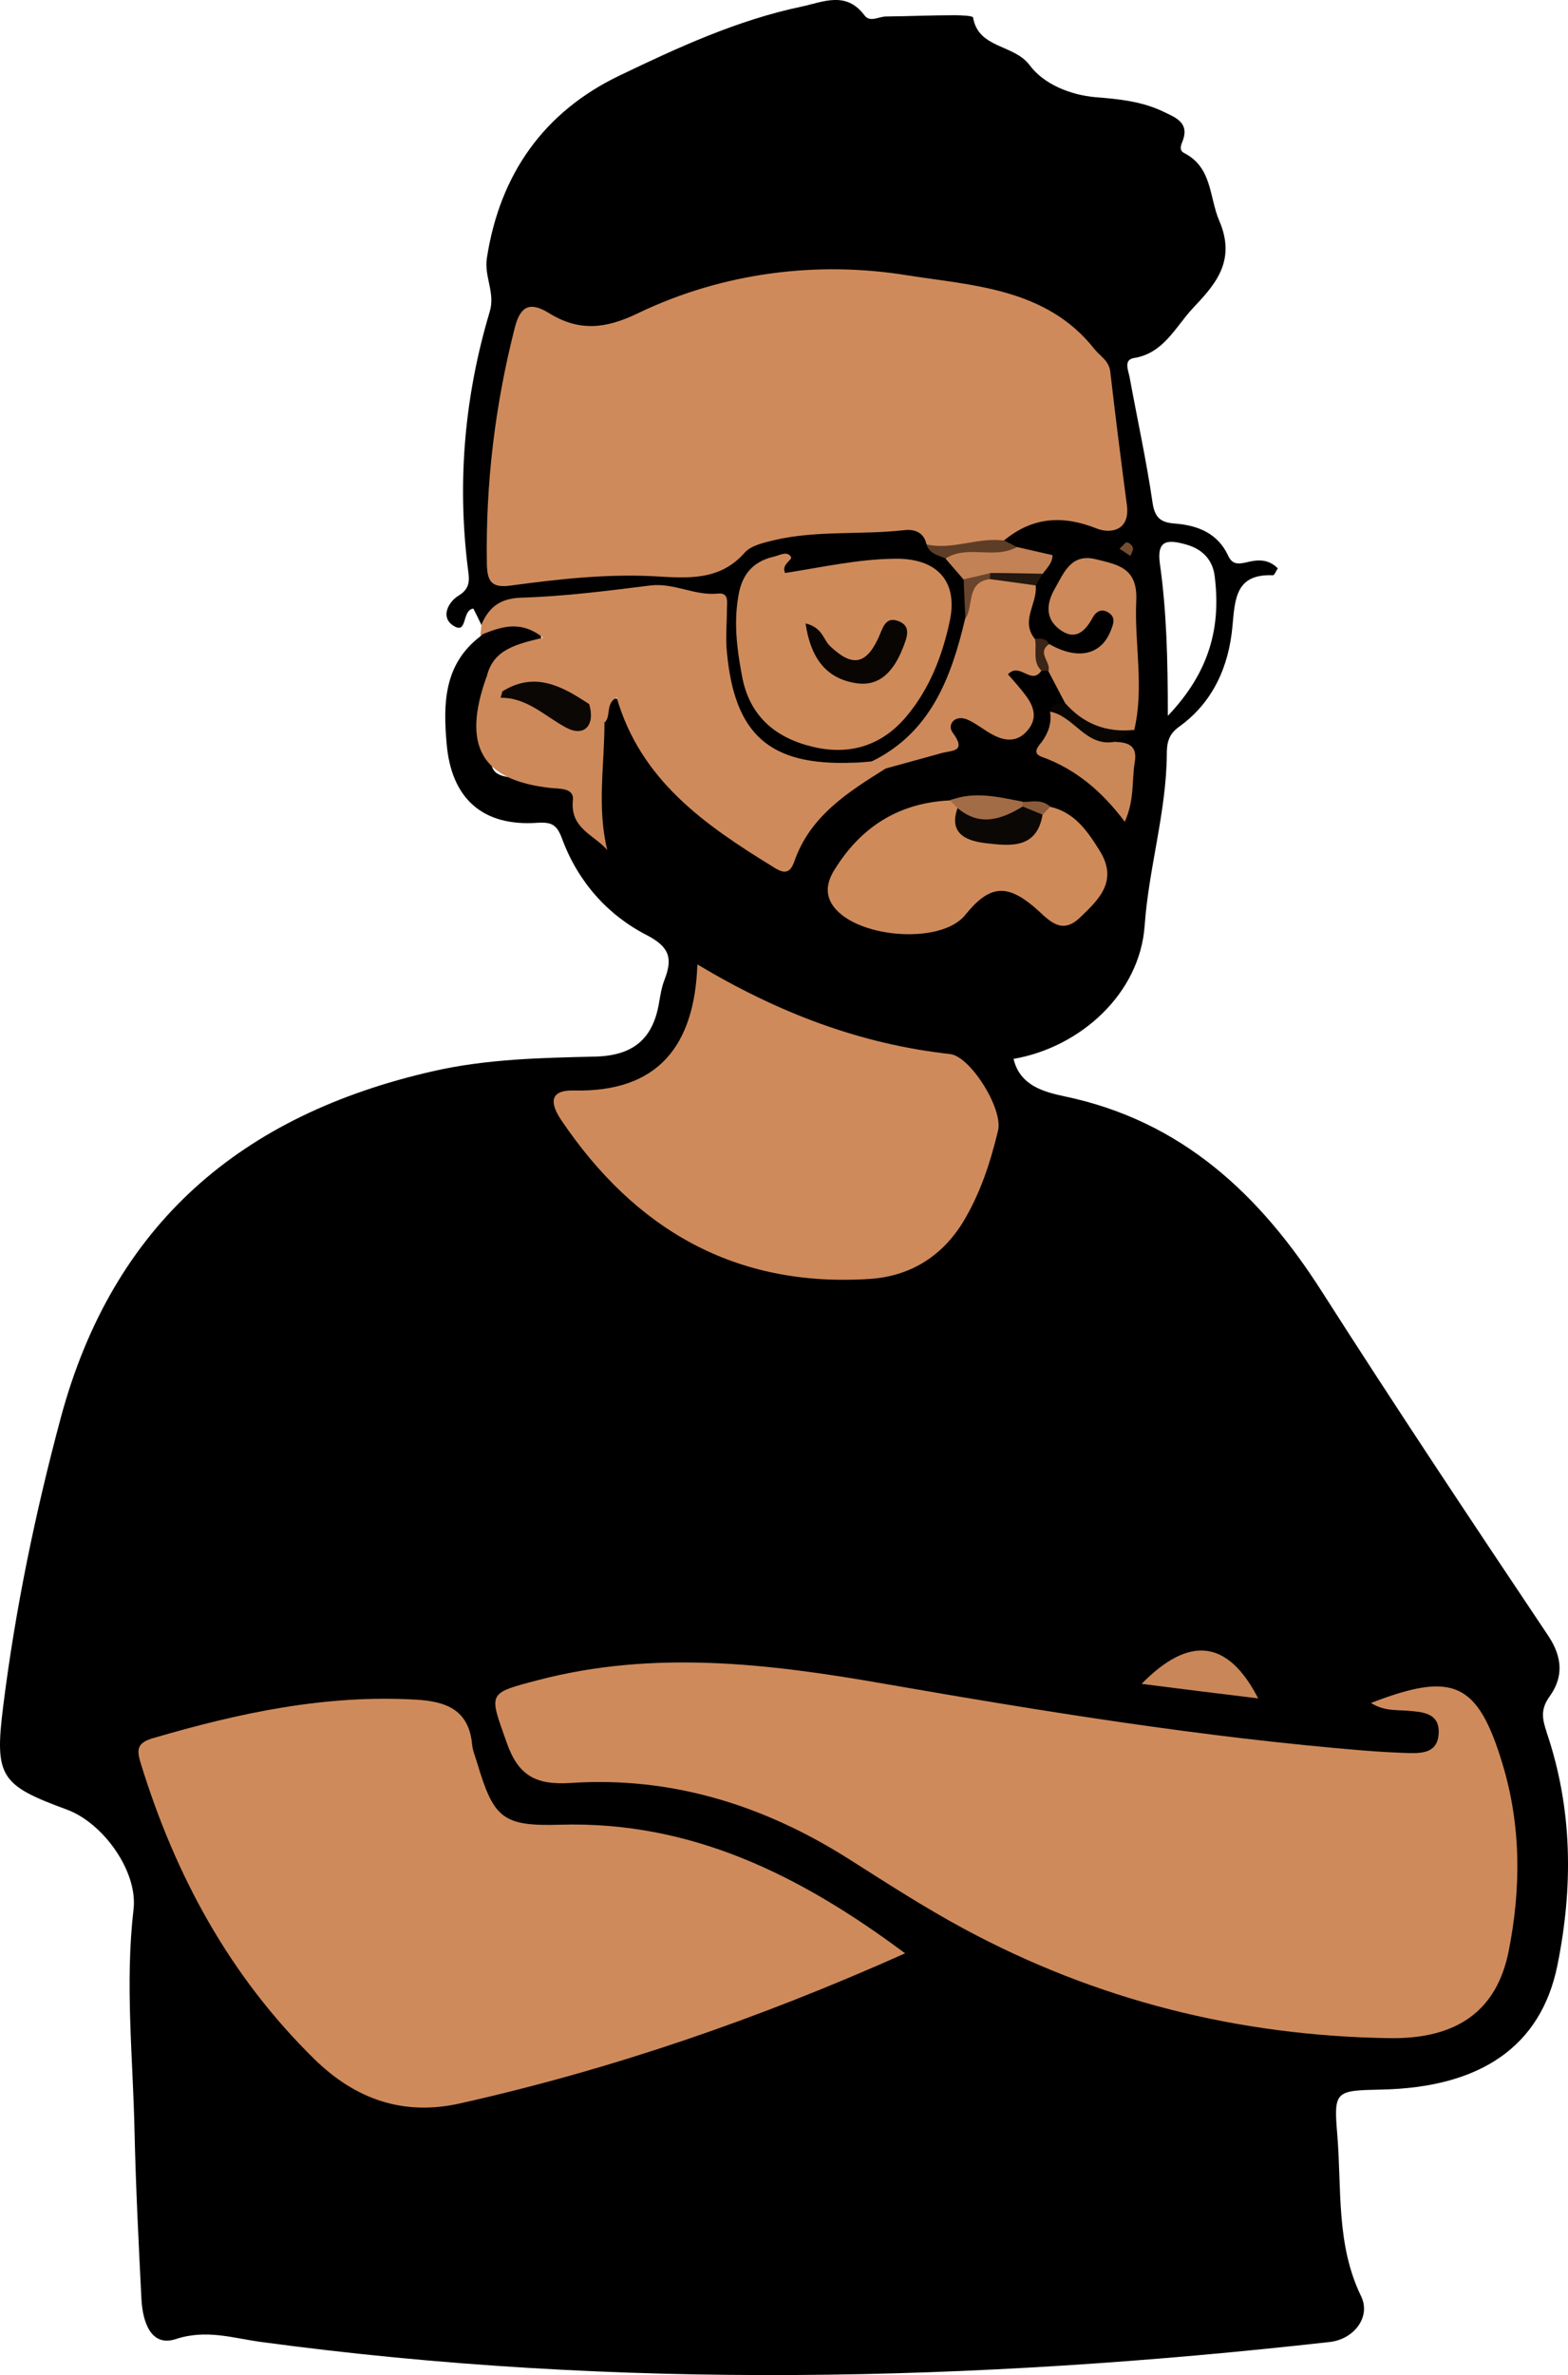<?xml version="1.0" encoding="UTF-8"?><svg id="Layer_2" xmlns="http://www.w3.org/2000/svg" viewBox="0 0 615.95 932.58"><g id="Layer_1-2"><path d="M607.55,680.08c-1.7-5.1-2.5-8.9,1.2-14,5.3-7.4,5.2-15.1-.5-23.7-30-44.8-59.9-89.7-88.9-135.1-24.4-38.3-55.2-67.2-101.2-76.8-7.9-1.7-17.5-4.1-20-14.7,26.4-4.6,49.6-25.7,51.5-52.3,1.6-22.7,8.5-44.5,8.7-67.2,0-4.3.5-7.8,4.8-10.9,13.4-9.6,19.6-23.8,21-39.6,1-10.8,1.3-20.5,15.9-19.9.6,0,1.2-1.7,1.9-2.7-3.8-3.9-8.2-3.4-12.2-2.4-3.4.8-5.7.9-7.3-2.6-4.1-8.8-11.9-11.9-20.9-12.6-5.3-.4-7.9-2-8.8-8.2-2.4-16.5-6-32.8-9-49.2-.5-2.7-2.5-6.9,1.7-7.6,11.6-1.8,16.4-12.3,22.9-19.3,8.1-8.7,17.7-18.2,10.6-34.6-4-9.4-2.7-20.9-13.8-26.6-1.9-1-1.4-2.7-.7-4.4,3.1-7.7-2.9-9.6-7.8-12-8.3-3.9-17.2-4.8-26.2-5.5-10.2-.9-20.5-5.2-26-12.6-6.2-8.3-20.1-6.4-22.2-18.7,0-.7-4.8-.9-7.3-.9-9,0-17.9.4-26.9.5-2.9,0-6.3,2.5-8.5-.5-7.2-9.6-16.2-5.2-24.6-3.4-25.3,5.3-48.7,16.1-71.6,27.1-29.6,14.2-47,38.6-52.1,71.7-1.1,7.4,3.4,13.6,1.1,21.1-9.8,32.8-12.8,66.3-8.6,100.4.5,4.1,1.5,7.9-3.6,11-4,2.4-7.2,8.4-2.2,11.7,5.9,4,3.3-6.1,8-6.6,1.1,2.1,2.2,4.4,3.3,6.7,5.2,0,7.1-5.8,12.1-6.3,20.7-2,41.2-7.1,62.2-5.1,16.9,1.7,16.9,2,18.2,18.6,2.4,30.8,12.5,44.2,37.2,49.2,7.6,1.5,15.2,1.5,22.8,0,26.9-10.6,35.4-33.8,40.5-59.3,0-4.7.2-9.4-1.1-14-1.5-4.5-4-8.2-7.9-10.9-3.3-1.9-6.2-4.2-8.3-7.5-2.7-3.1-6.3-4.8-10.2-4.6-13.6.7-27.4-.8-40.9,1.8-8.4,1.6-17.1,2.7-24,8.2-9,7.3-19.8,8.5-30.3,7.9-17.2-1-34.1,0-51.1,2.4-9.2,1.2-13.5-1.2-13.5-11.3,0-26.7,3.6-52.9,9.6-78.8,2-8.7,6.2-12,14.5-7.4,10.4,5.8,20.2,4.6,30.5-.8,25.2-13.2,53.4-13.4,80.7-17.3,22.7-3.3,43.6,6.4,65,10.9,23.8,5,40.6,19.5,41.1,46.9,0,7.2,1.5,14.5,2.5,21.7,1.7,12.8-1.4,15.8-14,12.9-11.7-2.7-22.1-1.9-30.2,8.1-1.7,3.2.3,4.8,2.7,6.1,2.7,3.3,11.7-1.4,9.9,7.7-1.2,2.1-2.3,4.3-3,6.7-1.5,7-5,14.1,1.1,20.7,2.1,1.5,4.3,2.7,6.5,4,8.8,6.2,16.8,4.9,23.8-2.8,3.3-3.5,6.3-7.8,2.5-12.4-3.5-4.3-7.7-1.8-11.3.7-3.9,2.7-8.6,4.7-9.8-1.7-1.5-7.6,3-13.7,9.9-15.9,5.8-1.8,13.5-.3,14.6,6.6,2.6,17.5,6.8,35.2,1.3,53-1.3,3.1-6.1,4.3-5.2,8.7,7.2,7.1,4.9,15.5,3.4,24.6-5.2-6.8-10.9-12.9-18.1-15.9-9.8-4.2-10.6-10.4-7.1-18.9.5-2.4,2.3-4.1,3-6.3.9-5.5-1.6-9.5-5.6-12.8-1.1-.5-2.3-.9-3.5-1-2.1,0-4.2-.3-6.4-.5-3.3-.2-7.2-.9-8.9,2.9-1.4,3.2,1.3,5.5,3,7.9,1,1.4,2.2,2.6,3.1,4,1.7,2.7,2.6,5.5.3,8.2s-5.2,2.4-8.2,1.4c-3.2-1.1-6-3.1-9.1-4.4-5.2-2.2-10.5-1.3-10.6,4.6,0,7.2-4.5,7-8.8,8.2-5.7,1.6-11.4,3.4-16.8,6-15.1,7.6-29,16.6-36.2,33-3,6.6-7.1,4.2-11.4,1.5-21.8-13.9-42.8-28.7-52.3-54.5-1-2.7-2.4-6-5.8-6.1-3.7,0-4.2,3.7-5.5,6.3-.7,1.5-1.1,3.2-1.4,4.9-1.1,13.6-.4,27.3-.8,41.7-3.3-16.1-13.5-21.7-28.9-21.7s-11.4-6.1-12.2-13.1c-1-8.4-2.2-17,1.3-25.3,2.6-5.8,7.3-9,13.2-10.9,2.8-.9,5.7-2.3,5.2-6.1-.4-3.4-3.2-4.9-6-5.9-7.4-2.8-13.1.5-18,5.8-14.2,10.9-14.5,26.4-13.1,42,1.8,21.6,14.2,32.6,35.6,31.1,6-.4,7.8,1,9.8,6.4,6.2,16.7,17.8,29.8,33.2,37.7,9.3,4.8,10.1,9.4,7,17.5-1.1,2.8-1.6,5.8-2.1,8.7-2.3,14.3-9.9,21.1-25.1,21.5-21.2.5-42.5.9-63.6,5.7-75.4,17.1-125.9,60-146.4,136.2-10,37.3-17.8,74.9-22.6,113.2-3.5,27.8-1,31,25.1,40.6,14.1,5.2,27.9,24.2,26.1,39.2-3.4,29.2-.2,58.2.4,87.3.5,21.8,1.6,43.7,2.7,65.5.4,8.6,3.5,19.1,13.4,15.9,12.1-4,22.5-.4,33.6,1.1,140,18.9,279.9,15.7,419.9,0,9.4-1.1,16.2-9.8,12.2-18-9.8-20.2-7.6-41.9-9.3-63-1.5-17.7-.9-17.7,17.3-18.1,38.9-.8,62.6-16.9,69.1-48.6,6.3-31,6-61.7-4.2-91.7v-.1ZM465.85,213.78c6.5,1.8,10.5,6,11.3,12.4,2.5,19.8-1.8,37.5-18.4,54.9,0-22.5-.5-41.1-3.1-59.6-1.4-9.8,3.3-9.6,10.2-7.7h0Z" style="fill:#000; stroke-width:0px;"/><path d="M189.05,245.38c3-6.9,7.2-10.4,15.7-10.7,17-.5,33.9-2.7,50.8-4.8,9.2-1.1,17.3,4.1,26.4,3.2,4.6-.5,3.6,3.5,3.6,6.4,0,5.5-.6,11.1,0,16.6,3,32.5,16.9,44.6,49.2,43.4,2.6,0,5.1-.3,7.7-.5,2.9-1.3,5.5-1.9,5.6,2.7-14.9,9.3-29.8,18.7-36,36.5-2,5.8-4.9,4.4-8.7,2-26.5-16.3-51.7-33.8-61.1-66.3-4.5,2.3-2.1,7.2-4.7,9.8-4.6,1.2-5.3-3.8-8.3-5.2-9.9-6.9-20.3-9.2-31.6-3.9-12.7,4.4-6.8-4.3-6.4-9.1,2.6-10.7,12-12.6,22.1-15.1-9.3-7.3-17-4-24.7-1,.2-1.2.3-2.6.5-4h-.1Z" style="fill:#cf8a5b; stroke-width:0px;"/><path d="M538.55,668.68c32.3-12.5,41.9-8.2,51.6,23.7,7.4,24.2,7.4,49.1,2.5,73.7-4.6,23.2-20,34.7-47.1,34.2-59-.9-114.9-14.9-167-43-15.4-8.3-30.1-17.8-44.9-27.2-33.4-21.2-69.7-32.6-109.3-30-13.9.9-20.8-2.8-25.4-16.1-6.8-19.3-7.7-19,12.1-24.2,45.5-12,90.8-6.6,136,1.3,62.7,10.9,125.5,21.1,189,26.3,5.1.4,10.2.7,15.4.9,6.1.2,13.3.7,13.7-7.7.4-8.3-6.8-8.4-12.8-8.9-4.5-.3-8.8.1-13.8-3h0Z" style="fill:#cf8a5b; stroke-width:0px;"/><path d="M355.55,766.98c-57.5,25.7-115,45.5-174.7,58.9-22,5-41-1.3-57.4-17.4-33.2-32.6-54.5-71.8-68.1-115.9-1.6-5.2-1.9-8.2,4.8-10.1,33.8-9.9,67.8-17.2,103.4-15.1,11.9.7,20.6,4.1,21.9,17.5.2,2.5,1.3,4.9,2,7.4,6.5,21.5,9.8,24.9,32.6,24.2,51.5-1.5,94.3,19.8,135.5,50.5h0Z" style="fill:#cf8a5b; stroke-width:0px;"/><path d="M363.95,213.78c-1-4.9-4.9-6.1-8.8-5.6-17,1.9-34.3,0-51,3.9-4.1,1-9.1,2.1-11.6,4.9-9.9,11.3-22.8,10-35.4,9.3-18.9-1-37.6,1.1-56.2,3.6-7.6,1.1-9.6-1.2-9.7-8.6-.5-31.4,3.2-62.2,11-92.7,2.3-9,6.4-9.9,13.3-5.7,11.9,7.4,22.4,6.3,35.3,0,33.2-15.9,70.2-20.5,105.4-14.8,25.1,4,54.7,4.9,73.6,28.9,2.3,2.9,5.8,4.6,6.3,9,2,17.4,4.2,34.8,6.5,52.2,1.4,10.1-6.2,11.5-11.7,9.4-13.5-5.4-25.3-4.6-36.5,4.6-9.9,4.7-20,7.8-30.5,1.5v.1Z" style="fill:#cf8a5b; stroke-width:0px;"/><path d="M273.95,378.68c31.7,19,64,31.3,99.3,35.2,7.9.9,20.9,21.5,18.8,30.1-3,12.5-7,24.7-13.7,35.8-8.4,13.7-21,21.4-36.8,22.4-52.7,3.4-92.1-19.4-121.1-62.4-4.5-6.7-4.6-11.8,4.9-11.6,33.1.8,47.5-17.5,48.6-49.5Z" style="fill:#cf8a5b; stroke-width:0px;"/><path d="M308.45,224.98c14.2-2.2,28.3-5.4,42.9-5.6,16.6-.3,25.2,8.7,21.7,24.7-2.9,13.4-7.8,26.2-16.8,37-9.7,11.7-22.4,15.6-36.8,12.2-14.8-3.5-25.1-12-28-28-2-10.6-3.3-21.1-1.3-31.8,1.4-7.9,5.6-13,13.8-14.9,2.5-.6,5.2-2.3,6.7,0,1,1.3-4,2.9-2.2,6.5v-.1Z" style="fill:#cf8a5a; stroke-width:0px;"/><path d="M412.55,316.78c9.6,2.2,14.6,9.5,19.4,17.2,7.5,12-.4,19.3-7.7,26.3-7.8,7.5-12.8.2-18.3-4.4-10.8-9-17.5-8.1-26.8,3.4-9.7,12.1-44.8,9-52.6-4.7-2.9-5.2-.8-10.1,2.1-14.4,10.4-16.1,25.1-25,44.5-25.9,2.2-1.1,3.4,0,4.3,1.8,1,7,5,11.4,12,12.4,8.4,1.2,14.4-2.9,18.3-10.1,1.3-1.4,2.7-2.5,4.8-1.6Z" style="fill:#cf8a5a; stroke-width:0px;"/><path d="M347.85,301.78c-1.2-2.2-3.4-2.5-5.6-2.7,23.4-11.4,31.4-33,36.9-56.2,1.8-6.9-1.5-16.6,9.9-18.3,6.7-.9,13.2-.9,17.8,5.3.8,7-6.1,13.8-.4,20.9,4.3,3.5,3.7,8,2.6,12.6-4,5.9-8.4-3.6-13.1,1.4,2.3,2.6,4.9,5.5,7.2,8.6,2.9,4,4.4,8.4.9,12.9-3.8,5-8.7,5-13.7,2.4-3.4-1.7-6.4-4.3-9.8-5.9-5.3-2.6-8.7,1.7-6.3,4.9,5.5,7.5,0,6.9-4.3,8-7.3,2-14.7,4.1-22.1,6.1h0Z" style="fill:#ce895a; stroke-width:0px;"/><path d="M412.15,252.88c11.2,6.4,20.4,4.4,24.2-5.3,1-2.5,2-5.1-.7-6.9-2.6-1.8-4.9-.9-6.4,1.8-3,5.5-6.9,9.3-13.1,4.6-5.9-4.5-4.9-10.6-1.7-16.1,3.5-6.1,6.3-13.8,16-11.4,8.5,2.1,16.5,3.3,15.9,16.2-.8,16.9,3.2,34-.8,50.9-17.7,3.7-21.8,2.1-27.2-10.7-2.2-4.1-4.3-8.3-6.5-12.4-1-3.7-7.5-7.4.3-10.7Z" style="fill:#cd895a; stroke-width:0px;"/><path d="M191.15,265.68c.6,3.5-2.3,10.8,6.2,5.8,7.8,1.4,15.5,2.5,21.7,8.4,5.3,5,9.1.9,12.4-3.4,4.2.7,2.8,6,6,7.4,0,16.5-3,33.1,1.1,49.9-5.1-6-14.7-8.4-13.5-19.6.5-4.9-5.3-4.4-8.9-4.8-27-3-34.8-16.5-25-43.7h0Z" style="fill:#cd8959; stroke-width:0px;"/><path d="M437.85,291.28c5.2.2,9.1,1.3,7.9,8.1-1.2,7.1,0,14.5-3.9,23.3-8.9-11.9-19.3-20.7-32.6-25.5-3.9-1.4-1.6-3.9,0-5.9,2.6-3.6,4-7.5,3.2-12,1.5-2.4,3.9-2.3,5.3-.7,5.5,6.3,13.4,8.6,20.2,12.7h-.1Z" style="fill:#ca8758; stroke-width:0px;"/><path d="M494.25,666.88c-15.6-1.9-30.3-3.7-45.8-5.7,18.7-19.1,33.9-17.4,45.8,5.7Z" style="fill:#c98658; stroke-width:0px;"/><path d="M399.45,214.78c4.7,1.1,9.3,2.1,14,3.2,0,3.2-2.3,5.1-3.9,7.4-6.3,2.7-12.7-.3-19,.7-4.2-.8-7.6,4.4-12,1.5-2.4-2.7-4.7-5.5-7.1-8.2,4.9-6.4,12.2-3.4,18.4-4.6,3.1-.7,6.3,2,9.6,0Z" style="fill:#c38255; stroke-width:0px;"/><path d="M376.15,317.28l-3-3c9.6-3.8,19.1-1.3,28.6.5.9,1.2.8,2.4,0,3.6-13.3,8.7-16.7,8.5-25.5-1.1h-.1Z" style="fill:#a26c46; stroke-width:0px;"/><path d="M399.45,214.78c-8.8,5-19.3-1-28,4.5-2.9-1.3-6.4-1.8-7.5-5.5,10.3,2.3,20.3-3,30.6-1.5,1.6.8,3.2,1.6,4.9,2.5Z" style="fill:#5e3d26; stroke-width:0px;"/><path d="M437.85,291.28c-11.4,2.1-16-10.3-25.6-11.9.9-3,3.5-3.2,6-3.5,7.2,8.3,16.3,11.9,27.2,10.7-2.5,1.5-5,3.1-7.6,4.7h0Z" style="fill:#080502; stroke-width:0px;"/><path d="M378.55,227.48c3.5-.8,7.1-1.6,10.6-2.5.7.6.9,1.2.6,1.7-.3.5-.6.7-.8.7-9.6,1.2-6.3,10.5-9.7,15.5-.3-5.1-.5-10.3-.7-15.4h0Z" style="fill:#6a452c; stroke-width:0px;"/><path d="M388.85,227.38c0-.8,0-1.6.3-2.4,6.8,0,13.6.2,20.4.3-.9,1.5-1.7,3-2.6,4.6-6-.8-12-1.7-18.1-2.5h0Z" style="fill:#25180e; stroke-width:0px;"/><path d="M412.15,252.88c-5,3.4.8,7.1-.3,10.5h-2.7c-3.8-3.6-1.7-8.4-2.6-12.6,2.2,0,4.4-.3,5.6,2.2v-.1Z" style="fill:#3b2516; stroke-width:0px;"/><path d="M439.75,215.48c1.4-1.2,2.3-2.6,2.9-2.5.9,0,2.2,1.2,2.4,2.1.2,1-.6,2.2-1,3.2-1.3-.8-2.5-1.7-4.3-2.8h0Z" style="fill:#764d31; stroke-width:0px;"/><path d="M401.75,316.68v-1.8c3.7,0,7.6-1.2,10.8,1.9-1,1-2,2.1-3,3.2-3.8,1.4-6.2,0-7.9-3.3h.1Z" style="fill:#8a5b3b; stroke-width:0px;"/><path d="M231.45,276.48c2.5,8.5-2.1,12.9-8.9,9.3-8.5-4.5-15.4-11.9-25.9-11.8.2-.8.5-1.6.7-2.5,12.8-8,23.5-2,34.1,5h0Z" style="fill:#0b0704; stroke-width:0px;"/><path d="M316.45,244.78c6.8,1.7,6.9,6.4,9.6,8.9,8.6,8.2,14.1,7.5,19.1-3.4,1.6-3.6,2.6-8.2,7.5-6.5,5.6,1.9,3.6,6.6,2,10.7-3.4,8.6-8.9,15.5-18.8,13.7-11.8-2-17.5-10.4-19.4-23.4h0Z" style="fill:#080503; stroke-width:0px;"/><path d="M401.75,316.68c2.6,1.1,5.2,2.1,7.8,3.2-2.3,13.8-13.2,12.2-22.3,11.2-6.7-.8-14.9-3.2-11.1-13.8,8.7,7.4,17.2,4.5,25.6-.6h0Z" style="fill:#0b0704; stroke-width:0px;"/></g></svg>